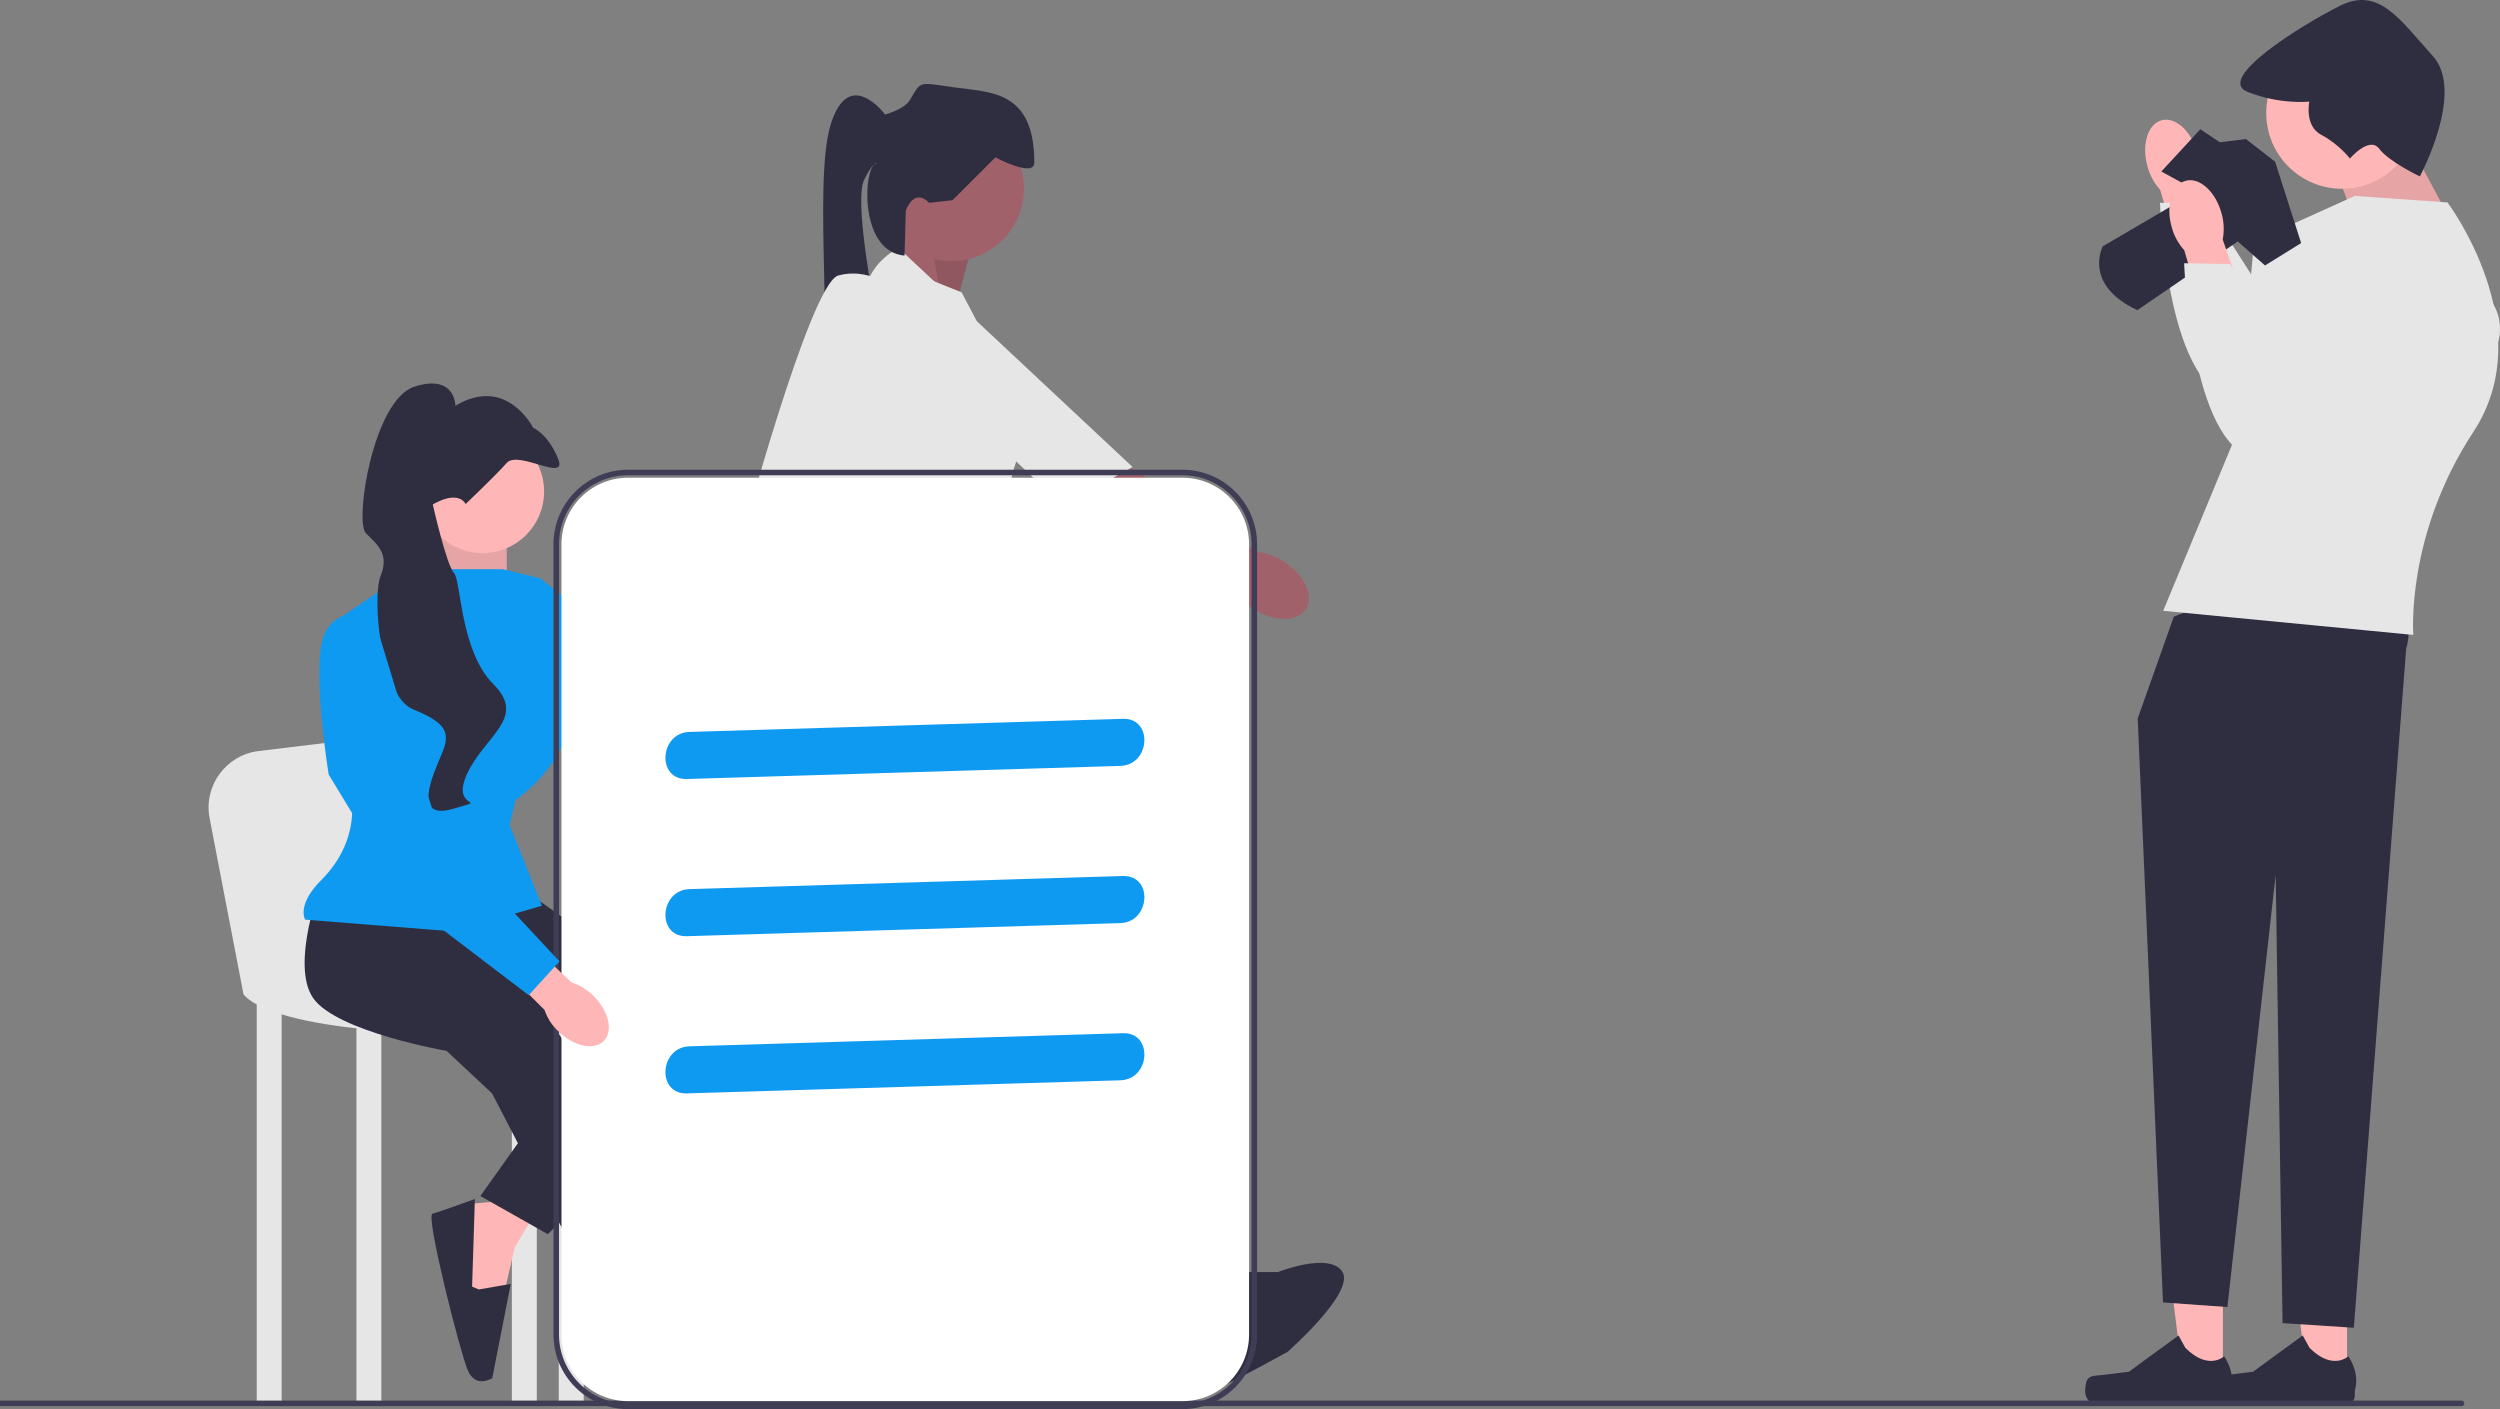 <svg xmlns="http://www.w3.org/2000/svg" width="900.864" height="507.772" viewBox="0 0 900.864 507.772" xmlns:xlink="http://www.w3.org/1999/xlink"><rect x="0" y="0" width="900.864" height="507.772" fill="#808080" stroke="none"/><polygon points="344.181 110.421 349.792 89.846 324.541 80.494 321.735 99.198 344.181 110.421" fill="#a0616a"/><polygon points="344.181 111.421 349.792 90.846 334.921 84.574 339.542 108.83 344.181 111.421" opacity=".1"/><g><path d="M470.581,219.472c3.016-4.733-.568-12.412-8.005-17.151-3.256-2.075-6.71-3.242-9.818-3.502l-4.312-2.672-56.938-38.56s-38.58-43.985-46.993-47.415c-8.413-3.43-15.396,1.895-15.396,1.895l-3.778,9.518,60.499,59.348,51.483,27.238,7.01,3.869c1.548,2.707,4.065,5.345,7.321,7.42,7.437,4.74,15.911,4.745,18.928,.013Z" fill="#a0616a"/><path d="M323.816,89.383s-9.701,4.426-11.981,14.843c-2.28,10.417,71.148,77.883,71.148,77.883l25.162-13.814-84.329-78.912Z" fill="#e6e6e6"/></g><path d="M368.964,67.933c0,14.462-11.724,26.186-26.186,26.186-14.462,0-26.186-11.724-26.186-26.186,0-14.462,11.724-26.186,26.186-26.186,14.462,0,26.186,11.724,26.186,26.186Z" fill="#a0616a"/><polygon points="404.035 448.103 421.805 492.059 432.092 481.771 435.833 462.131 420.869 443.427 404.035 448.103" fill="#a0616a"/><polygon points="303.172 439.166 295.283 465.182 309.808 477.151 325.764 466.995 323.683 439.267 303.172 439.166" fill="#a0616a"/><polygon points="355.871 186.707 358.209 224.584 300.225 214.296 303.966 190.916 355.871 186.707" fill="#a0616a"/><path d="M358.677,225.051l-58.452-19.172s-21.51,43.02,1.87,70.142c23.381,27.122,101.005,181.434,101.005,181.434l23.381-11.223-33.668-98.199-37.409-90.717,3.273-32.265Z" fill="#2f2e41"/><polygon points="292.306 255.704 311.648 354.561 299.658 442.774 327.574 445.725 350.966 337.1 342.536 265.12 292.306 255.704" fill="#2f2e41"/><path d="M444.25,458.39h16.197s18.9-7.482,23.329,0c4.429,7.482-19.763,28.701-19.763,28.701,0,0-33.792,18.995-38.468,18.06s-6.547-12.158-6.547-12.158l-5.611-13.093,8.417,2.806s11.223-6.547,8.417-17.769l14.028-6.547Z" fill="#2f2e41"/><path d="M299.841,466.228l-3.796-8.547-6.141,12.96s-13.903,13.337,4.612,20.464c18.515,7.127,40.828,13.591,40.828,13.591,0,0,28.679-4.55,26.972-13.001-1.707-8.452-4.799-10.805-4.799-10.805l-11.436-.404-18.416-18.427-12.917,7.783-14.907-3.613Z" fill="#2f2e41"/><path d="M334.829,73.077l8.417-.935,15.431-15.431s14.028,7.482,14.028,1.87c0-26.186-15.899-25.251-28.992-27.122-13.093-1.87-11.69-2.338-15.899,4.676-1.925,3.208-8.885,5.144-8.885,5.144,0,0-13.093-17.769-19.64,3.741-6.547,21.51,1.87,87.911-4.676,93.523-6.547,5.611,26.88,11.214,23.26-10.759-3.62-21.974-10.167-55.642-6.426-63.124,3.741-7.482,4.676-5.611,4.676-5.611-4.636-1.893-7.665,31.448,9.815,33.08l.473-16.246s2.806-8.417,8.417-2.806Z" fill="#2f2e41"/><path d="M346.519,105.342l-28.057-11.223-37.409,112.227,76.969-2.804,6.93-33.496s6.766-17.434,1.155-27.721c-5.611-10.287-19.589-36.984-19.589-36.984Z" fill="#e6e6e6"/><g><path d="M273.511,293.337c5.592,.48,10.736-6.253,11.491-15.04,.33-3.846-.235-7.448-1.445-10.323l.371-5.059,7.793-68.324s14.507-55.888,13.649-64.933c-.858-9.044-2.214-11.446-2.214-11.446l-10.185,1.062-24.566,81.11-.287,58.243-.181,8.004c-1.682,2.627-2.854,6.079-3.184,9.926-.755,8.787,3.166,16.299,8.758,16.779Z" fill="#a0616a"/><path d="M320.8,103.004s-8.417-6.547-18.705-3.741c-10.287,2.806-36.058,99.134-36.058,99.134l23.9,15.899,30.862-111.292Z" fill="#e6e6e6"/></g><g><polygon points="883.113 79.388 866.707 48.921 843.857 67.084 852.646 89.934 883.113 79.388" fill="#ffb6b6"/><polygon points="883.113 79.388 866.707 48.921 843.857 67.084 852.646 89.934 883.113 79.388" opacity=".1"/><circle cx="843.917" cy="40.732" r="27.291" fill="#ffb6b6"/><g><path id="uuid-3dc7f3b0-930d-4ec2-8f7c-5a97dd96fd74-162" d="M791.78,54.947c-2.173-7.791-7.953-12.985-12.911-11.601-4.958,1.383-7.215,8.82-5.04,16.613,.826,3.125,2.388,6.007,4.556,8.404l9.622,32.894,15.34-4.844-11.114-31.913c.614-3.174,.459-6.45-.452-9.552Z" fill="#ffb6b6"/><path d="M869.518,75.125l-49.688,37.198-24.992-38.993-16.5-.276s2.229,64.826,25.249,70.303c23.02,5.477,86.239-25.242,88.429-44.292,2.19-19.049-22.497-23.938-22.497-23.938Z" fill="#e6e6e6"/></g><g><polygon points="801.01 497.672 786.72 497.671 779.921 442.549 801.013 442.551 801.01 497.672" fill="#ffb6b6"/><path d="M752.049,497.348h0c-.445,.749-.68,3.168-.68,4.04h0c0,2.679,2.171,4.85,4.85,4.85h44.256c1.827,0,3.309-1.481,3.309-3.309v-1.843s2.189-5.538-2.318-12.363c0,0-5.602,5.345-13.973-3.026l-2.469-4.472-17.869,13.068-9.904,1.219c-2.167,.267-4.088-.041-5.203,1.836h-0Z" fill="#2f2e41"/></g><g><polygon points="845.754 497.672 831.463 497.671 824.665 442.549 845.757 442.551 845.754 497.672" fill="#ffb6b6"/><path d="M796.793,497.348h0c-.445,.749-.68,3.168-.68,4.04h0c0,2.679,2.171,4.85,4.85,4.85h44.256c1.827,0,3.309-1.481,3.309-3.309v-1.843s2.189-5.538-2.318-12.363c0,0-5.602,5.345-13.973-3.026l-2.469-4.472-17.869,13.068-9.904,1.219c-2.167,.267-4.088-.041-5.203,1.836h-0Z" fill="#2f2e41"/></g><path d="M783.323,222.228l-13.012,36.678,9.114,210.428,23.201,1.657,17.4-155.741,2.486,161.541,25.686,1.657,18.865-244.763s5.864-17.396-12.365-25.682c-18.229-8.286-71.375,14.225-71.375,14.225Z" fill="#2f2e41"/><path d="M779.493,220.101l90.144,8.692s-2.93-35.74,21.678-73.238c24.608-37.498-9.374-82.612-9.374-82.612l-33.396-2.344-36.326,16.405-6.032,68.684-26.694,64.413Z" fill="#e6e6e6"/><path d="M871.981,63.568s16.405-30.467,4.687-43.357c-11.718-12.89-19.335-25.194-33.396-18.163-14.062,7.031-45.114,26.366-33.396,31.053,11.718,4.687,22.264,3.515,22.264,3.515,0,0-1.845,8.757,4.351,11.995,6.196,3.238,10.297,8.512,10.297,8.512,0,0,7.031-8.203,10.546-3.515,3.515,4.687,14.648,9.96,14.648,9.96Z" fill="#2f2e41"/><path d="M791.712,68.841l-33.982,19.921s-7.317,13.776,12.454,23l36.176-24.758,9.824,8.652,13.026-8.067-9.374-29.295-10.546-8.203-9.374,1.172-7.031-4.687-14.062,15.233,12.89,7.031Z" fill="#2f2e41"/><g><path id="uuid-379f57e5-a8a0-4df7-80a8-31866b6f202a-163" d="M800.491,76.754c-2.173-7.791-7.953-12.985-12.911-11.601-4.958,1.383-7.215,8.82-5.04,16.613,.826,3.125,2.388,6.007,4.556,8.404l9.622,32.894,15.34-4.844-11.114-31.913c.614-3.174,.459-6.45-.452-9.552Z" fill="#ffb6b6"/><path d="M878.229,96.933l-49.688,37.198-24.992-38.993-16.5-.276s2.229,64.826,25.249,70.303c23.02,5.477,86.239-25.242,88.429-44.292,2.19-19.049-22.497-23.938-22.497-23.938Z" fill="#e6e6e6"/></g></g><path d="M167.536,332.452c0,3.698-8.982-69.743-8.982-69.743l-65.356,7.922c-11.798,1.43-19.913,12.56-17.666,24.23l12.223,63.48c1.052,1.276,2.672,2.48,4.755,3.608v143.803h8.982v-140.227c7.229,2.2,16.564,3.908,26.946,5.014v135.213h8.982v-134.423c15.19,1.058,31.827,.881,47.023-.832v135.255h8.982v-136.482c2.719-.44,5.368-.934,7.925-1.488v137.971h8.982v-140.279c4.885-1.483,9.262-3.237,12.945-5.282,33.286-18.492-55.741-31.437-55.741-27.739Z" fill="#e6e6e6"/><polygon points="233.345 466.677 244.414 477.745 259.698 485.651 258.117 499.355 229.129 496.192 225.44 488.814 226.494 482.489 224.385 472.475 233.345 466.677" fill="#ffb6b6"/><path d="M256.009,494.084l.905-11.628,31.245,14.79s2.419,6.852-5.115,7.906c-7.534,1.054-57.605,1.054-57.605-1.581,0-2.635-1.37-16.127-1.37-16.127l30.358,8.748,1.581-2.108Z" fill="#2f2e41"/><polygon points="193.536 435.935 185.531 449.385 181.627 466.145 167.956 467.983 163.891 439.108 170.135 433.717 176.525 433.183 185.713 428.676 193.536 435.935" fill="#ffb6b6"/><path d="M172.546,464.643l11.493-1.983-6.65,33.923s-6.046,4.03-8.921-3.013c-2.875-7.044-15.191-55.576-12.636-56.224s15.295-5.294,15.295-5.294l-1.012,31.577,2.432,1.014Z" fill="#2f2e41"/><polygon points="158.818 184.249 157.233 216.479 182.594 217.007 182.594 189.281 158.818 184.249" fill="#ffb6b6"/><polygon points="158.818 184.249 157.233 216.479 182.594 217.007 182.594 189.281 158.818 184.249" opacity=".1"/><path d="M116.022,317.394s-11.624,30.116-3.17,42.268c8.454,12.152,48.08,19.021,48.08,19.021l16.379,15.322,43.325,83.48,25.361-5.812-35.928-85.593s-21.134-34.343-29.059-39.098c-7.925-4.755-22.683-22.609-22.683-22.609l-42.305-6.979Z" fill="#2f2e41"/><path d="M187.878,320.036l16.276,11.526s57.694,15.42,39.202,51.348c-18.492,35.928-45.967,61.817-45.967,61.817l-24.304-13.737,39.098-54.949-68.686-41.74,44.382-14.266Z" fill="#2f2e41"/><path id="uuid-8b72ca2c-8770-47cf-940c-27f120eabdaa-164" d="M335.812,276.224c7.648,1.539,13.054,6.732,12.073,11.6s-7.974,7.564-15.625,6.024c-3.065-.573-5.947-1.872-8.407-3.788l-32.323-6.929,2.773-12.775,32.288,6.11c3.01-.816,6.172-.898,9.221-.241Z" fill="#ffb6b6"/><path d="M181.273,205.119h-32.879l-24.184,16.379,2.113,64.459s4.419,16.187-10.567,31.173c-8.982,8.982-5.812,14.266-5.812,14.266l53.364,4.227,31.965-9.246-11.624-29.059,2.113-8.982s21.663-15.322,17.964-31.173c-3.698-15.851-8.454-48.609-8.454-48.609l-14.001-3.434Z" fill="#0f9af1"/><path d="M258.627,259.629l-63.778-51.111s-12.416,3.373-10.81,15.078c1.606,11.705,29.915,41.31,29.915,41.31l48.666,22.08,55.723,2.847,2.295-16.295-62.011-13.909Z" fill="#0f9af1"/><circle cx="173.876" cy="177.116" r="22.191" fill="#ffb6b6"/><path d="M167.8,181.607s10.567-10.039,14.794-14.794c4.227-4.755,22.191,7.397,18.492-1.585-3.698-8.982-8.982-11.095-8.982-11.095,0,0-9.51-19.021-28.003-7.925,0,0,0-11.624-14.794-6.869-14.794,4.755-21.663,48.609-17.436,52.835,4.227,4.227,8.454,7.397,5.284,15.322-3.17,7.925,0,43.325,11.624,48.08,11.624,4.755,13.737,8.117,10.567,15.682-3.17,7.565-11.095,24.473,3.698,20.246s-1.057,1.057,5.284-12.68c6.34-13.737,21.663-20.077,9.51-32.23-12.152-12.152-11.624-37.513-14.266-40.155-2.642-2.642-7.618-24.643-7.618-24.643,0,0,8.675-5.473,11.845-.189Z" fill="#2f2e41"/><path d="M887,506.7H0v-2H887c.552,0,1,.448,1,1h0c0,.552-.448,1-1,1Z" fill="#3f3d56"/><g><path d="M426.122,504.893H226.3c-13.222,0-23.978-10.756-23.978-23.98V196.127c0-13.224,10.756-23.98,23.978-23.98h199.822c13.222,0,23.978,10.756,23.978,23.98V480.913c0,13.224-10.756,23.98-23.978,23.98Z" fill="#fff"/><path d="M426.122,507.772H226.3c-14.809,0-26.857-12.049-26.857-26.858V196.127c0-14.811,12.048-26.859,26.857-26.859h199.822c14.81,0,26.858,12.049,26.858,26.859V480.914c0,14.81-12.048,26.858-26.858,26.858ZM226.3,171.267c-13.707,0-24.857,11.152-24.857,24.859V480.914c0,13.707,11.151,24.858,24.857,24.858h199.822c13.707,0,24.858-11.151,24.858-24.858V196.127c0-13.708-11.151-24.859-24.858-24.859H226.3Z" fill="#3f3d56"/><path d="M247.508,280.713l156.205-4.722c10.849-.328,11.89-17.298,.942-16.967l-156.205,4.722c-10.849,.328-11.89,17.298-.942,16.967h0Z" fill="#0f9af1"/><path d="M247.508,337.357l156.205-4.722c10.849-.328,11.89-17.298,.942-16.967l-156.205,4.722c-10.849,.328-11.89,17.298-.942,16.967h0Z" fill="#0f9af1"/><path d="M247.508,394.001l156.205-4.722c10.849-.328,11.89-17.298,.942-16.967l-156.205,4.722c-10.849,.328-11.89,17.298-.942,16.967h0Z" fill="#0f9af1"/></g><path id="uuid-0373391a-705f-4801-95e2-9fea66d9d55f-165" d="M213.756,358.778c5.59,5.442,7.313,12.737,3.849,16.294-3.464,3.557-10.802,2.028-16.393-3.416-2.263-2.144-3.98-4.799-5.007-7.743l-23.394-23.357,9.26-9.227,23.808,22.649c2.971,.948,5.672,2.594,7.876,4.8Z" fill="#ffb6b6"/><path d="M158.29,299.958l-23.776-78.196s-12.152-4.227-17.436,6.34c-5.284,10.567,1.362,50.986,1.362,50.986l27.697,45.703,44.382,33.815,11.095-12.152-43.325-46.495Z" fill="#0f9af1"/></svg>